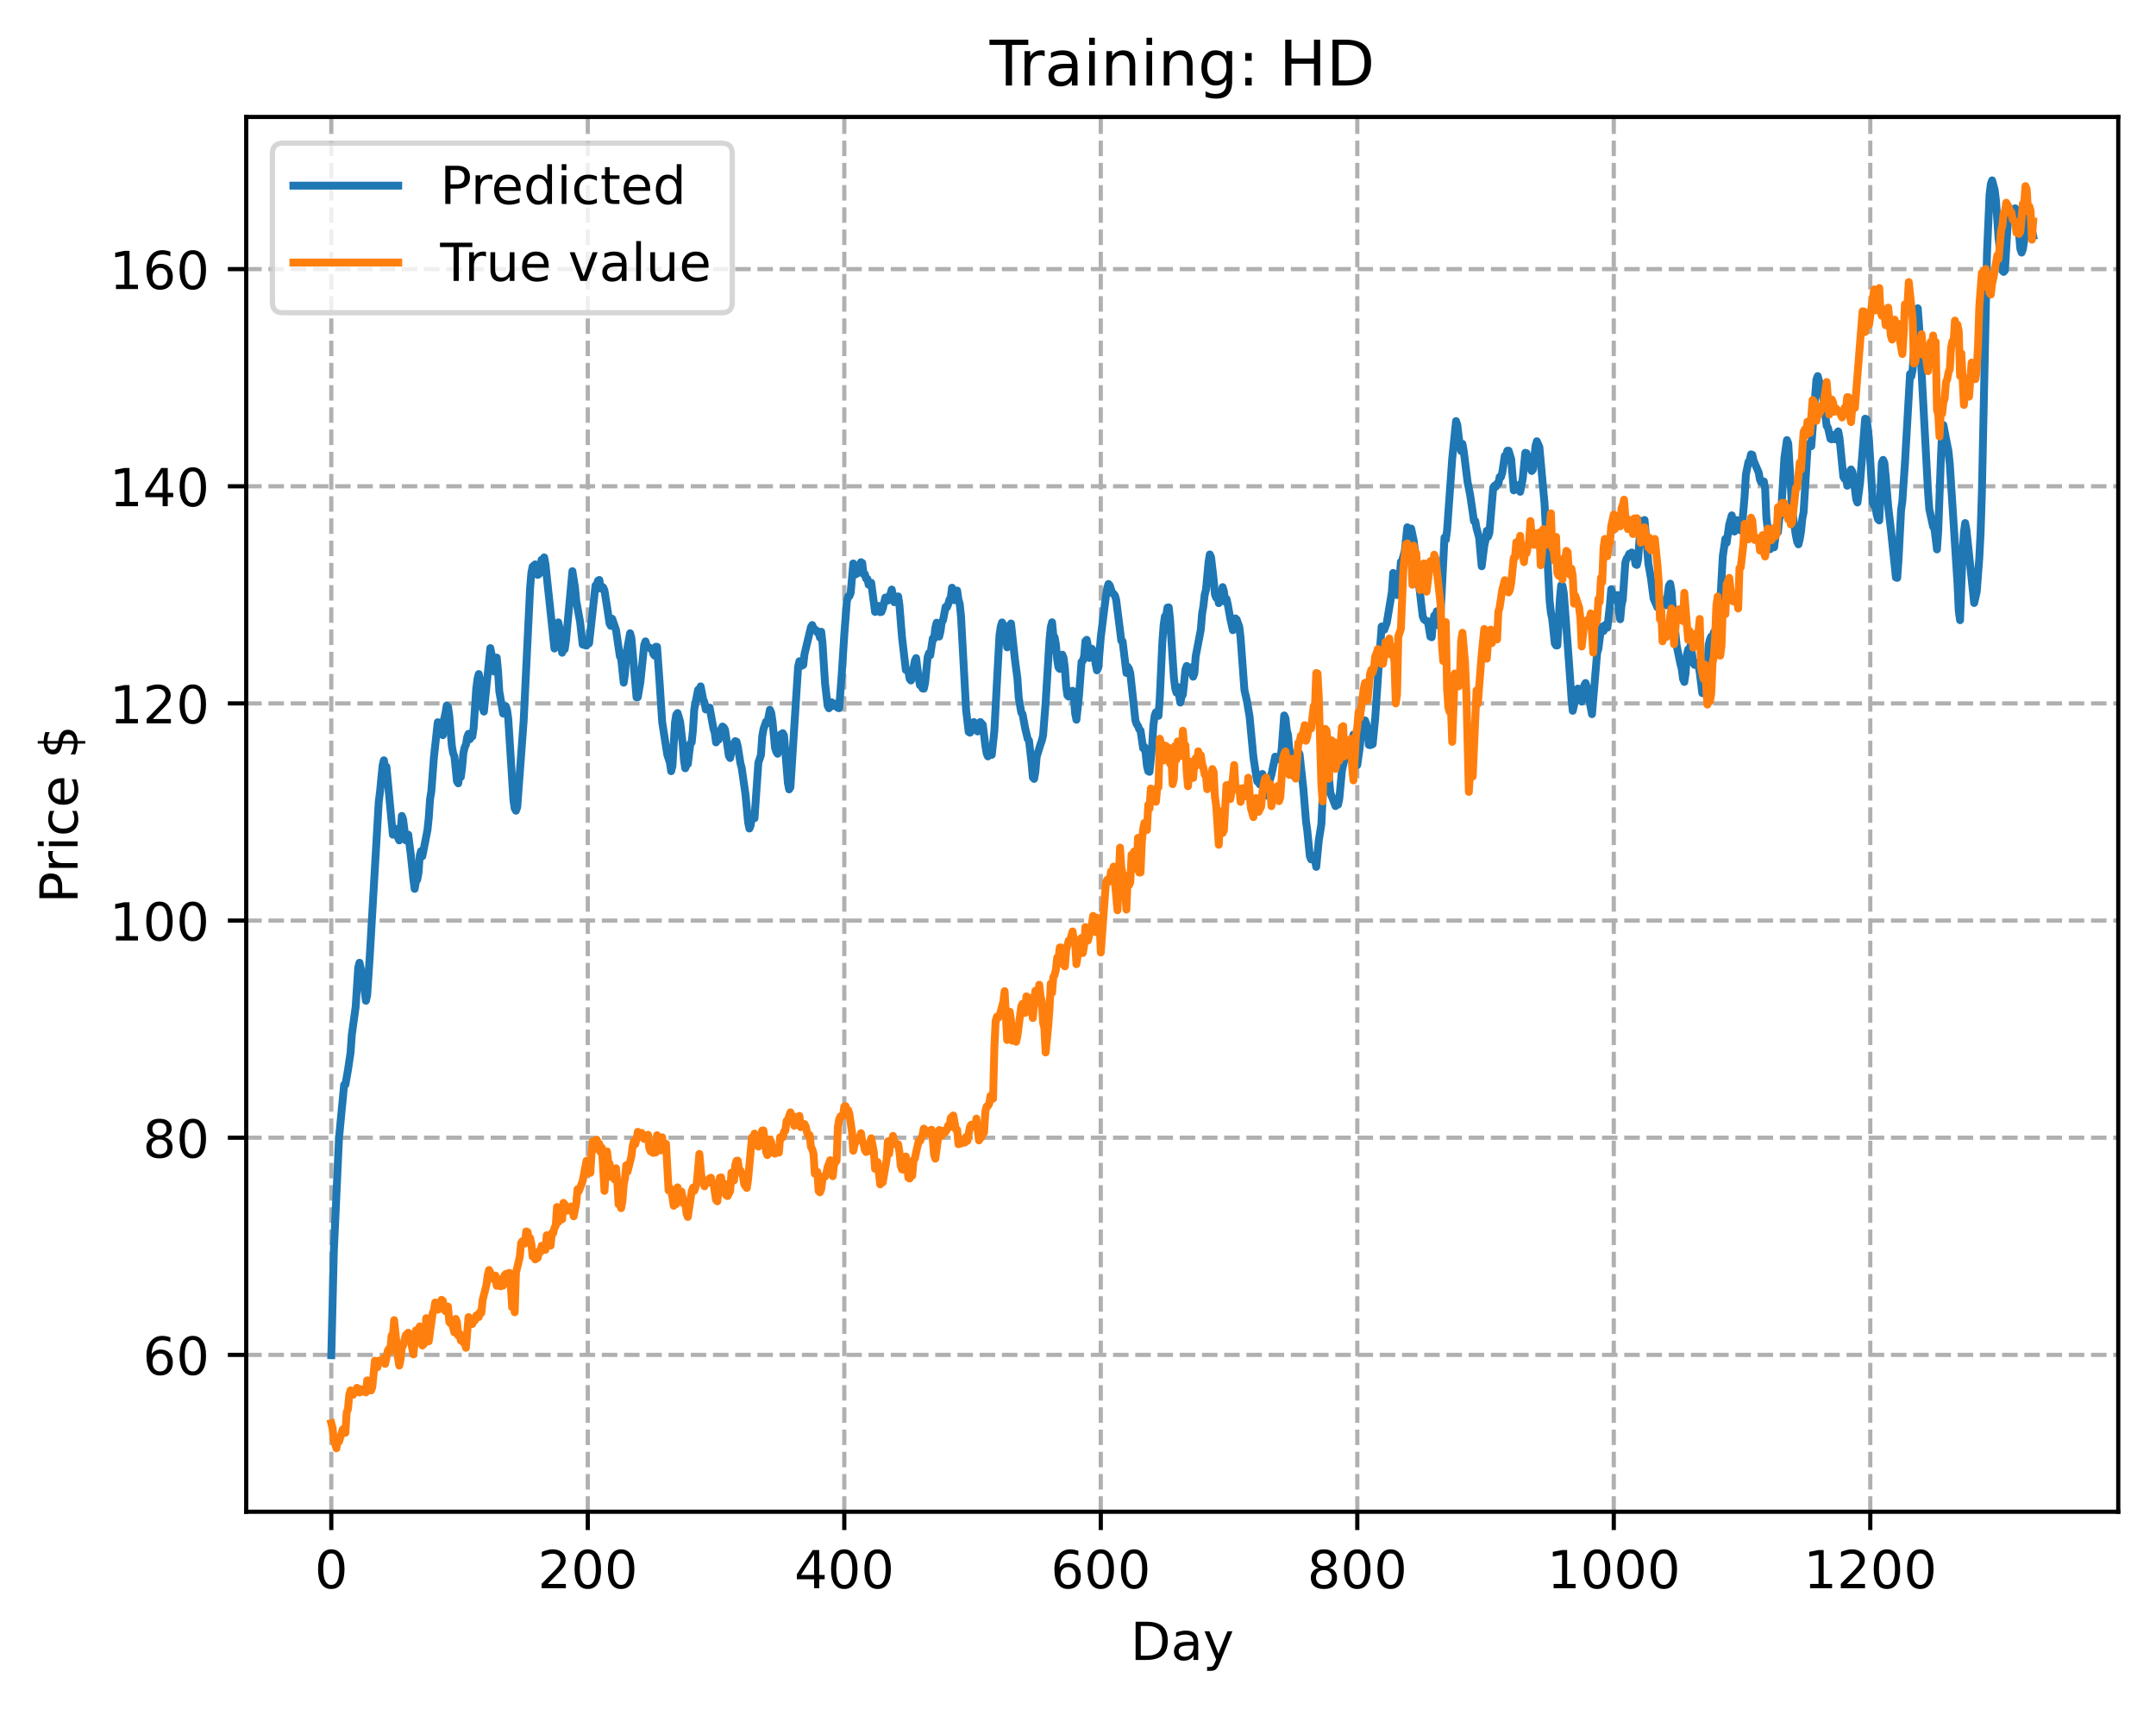 <?xml version="1.0" encoding="utf-8" standalone="no"?>
<!DOCTYPE svg PUBLIC "-//W3C//DTD SVG 1.1//EN"
  "http://www.w3.org/Graphics/SVG/1.1/DTD/svg11.dtd">
<!-- Created with matplotlib (https://matplotlib.org/) -->
<svg height="325.986pt" version="1.1" viewBox="0 0 411.286 325.986" width="411.286pt" xmlns="http://www.w3.org/2000/svg" xmlns:xlink="http://www.w3.org/1999/xlink">
 <defs>
  <style type="text/css">
*{stroke-linecap:butt;stroke-linejoin:round;}
  </style>
 </defs>
 <g id="figure_1">
  <g id="patch_1">
   <path d="M 0 325.986 
L 411.286 325.986 
L 411.286 0 
L 0 0 
z
" style="fill:#ffffff;"/>
  </g>
  <g id="axes_1">
   <g id="patch_2">
    <path d="M 46.966 288.43 
L 404.086 288.43 
L 404.086 22.318 
L 46.966 22.318 
z
" style="fill:#ffffff;"/>
   </g>
   <g id="matplotlib.axis_1">
    <g id="xtick_1">
     <g id="line2d_1">
      <path clip-path="url(#pada800d475)" d="M 63.198 288.43 
L 63.198 22.318 
" style="fill:none;stroke:#b0b0b0;stroke-dasharray:2.96,1.28;stroke-dashoffset:0;stroke-width:0.8;"/>
     </g>
     <g id="line2d_2">
      <defs>
       <path d="M 0 0 
L 0 3.5 
" id="m7de9d5295a" style="stroke:#000000;stroke-width:0.8;"/>
      </defs>
      <g>
       <use style="stroke:#000000;stroke-width:0.8;" x="63.198" xlink:href="#m7de9d5295a" y="288.43"/>
      </g>
     </g>
     <g id="text_1">
      <!-- 0 -->
      <defs>
       <path d="M 31.781 66.406 
Q 24.172 66.406 20.328 58.906 
Q 16.5 51.422 16.5 36.375 
Q 16.5 21.391 20.328 13.891 
Q 24.172 6.391 31.781 6.391 
Q 39.453 6.391 43.281 13.891 
Q 47.125 21.391 47.125 36.375 
Q 47.125 51.422 43.281 58.906 
Q 39.453 66.406 31.781 66.406 
z
M 31.781 74.219 
Q 44.047 74.219 50.516 64.516 
Q 56.984 54.828 56.984 36.375 
Q 56.984 17.969 50.516 8.266 
Q 44.047 -1.422 31.781 -1.422 
Q 19.531 -1.422 13.062 8.266 
Q 6.594 17.969 6.594 36.375 
Q 6.594 54.828 13.062 64.516 
Q 19.531 74.219 31.781 74.219 
z
" id="DejaVuSans-48"/>
      </defs>
      <g transform="translate(60.017 303.029)scale(0.1 -0.1)">
       <use xlink:href="#DejaVuSans-48"/>
      </g>
     </g>
    </g>
    <g id="xtick_2">
     <g id="line2d_3">
      <path clip-path="url(#pada800d475)" d="M 112.129 288.43 
L 112.129 22.318 
" style="fill:none;stroke:#b0b0b0;stroke-dasharray:2.96,1.28;stroke-dashoffset:0;stroke-width:0.8;"/>
     </g>
     <g id="line2d_4">
      <g>
       <use style="stroke:#000000;stroke-width:0.8;" x="112.129" xlink:href="#m7de9d5295a" y="288.43"/>
      </g>
     </g>
     <g id="text_2">
      <!-- 200 -->
      <defs>
       <path d="M 19.188 8.297 
L 53.609 8.297 
L 53.609 0 
L 7.328 0 
L 7.328 8.297 
Q 12.938 14.109 22.625 23.891 
Q 32.328 33.688 34.812 36.531 
Q 39.547 41.844 41.422 45.531 
Q 43.312 49.219 43.312 52.781 
Q 43.312 58.594 39.234 62.25 
Q 35.156 65.922 28.609 65.922 
Q 23.969 65.922 18.812 64.312 
Q 13.672 62.703 7.812 59.422 
L 7.812 69.391 
Q 13.766 71.781 18.938 73 
Q 24.125 74.219 28.422 74.219 
Q 39.75 74.219 46.484 68.547 
Q 53.219 62.891 53.219 53.422 
Q 53.219 48.922 51.531 44.891 
Q 49.859 40.875 45.406 35.406 
Q 44.188 33.984 37.641 27.219 
Q 31.109 20.453 19.188 8.297 
z
" id="DejaVuSans-50"/>
      </defs>
      <g transform="translate(102.585 303.029)scale(0.1 -0.1)">
       <use xlink:href="#DejaVuSans-50"/>
       <use x="63.623" xlink:href="#DejaVuSans-48"/>
       <use x="127.246" xlink:href="#DejaVuSans-48"/>
      </g>
     </g>
    </g>
    <g id="xtick_3">
     <g id="line2d_5">
      <path clip-path="url(#pada800d475)" d="M 161.06 288.43 
L 161.06 22.318 
" style="fill:none;stroke:#b0b0b0;stroke-dasharray:2.96,1.28;stroke-dashoffset:0;stroke-width:0.8;"/>
     </g>
     <g id="line2d_6">
      <g>
       <use style="stroke:#000000;stroke-width:0.8;" x="161.06" xlink:href="#m7de9d5295a" y="288.43"/>
      </g>
     </g>
     <g id="text_3">
      <!-- 400 -->
      <defs>
       <path d="M 37.797 64.312 
L 12.891 25.391 
L 37.797 25.391 
z
M 35.203 72.906 
L 47.609 72.906 
L 47.609 25.391 
L 58.016 25.391 
L 58.016 17.188 
L 47.609 17.188 
L 47.609 0 
L 37.797 0 
L 37.797 17.188 
L 4.891 17.188 
L 4.891 26.703 
z
" id="DejaVuSans-52"/>
      </defs>
      <g transform="translate(151.516 303.029)scale(0.1 -0.1)">
       <use xlink:href="#DejaVuSans-52"/>
       <use x="63.623" xlink:href="#DejaVuSans-48"/>
       <use x="127.246" xlink:href="#DejaVuSans-48"/>
      </g>
     </g>
    </g>
    <g id="xtick_4">
     <g id="line2d_7">
      <path clip-path="url(#pada800d475)" d="M 209.99 288.43 
L 209.99 22.318 
" style="fill:none;stroke:#b0b0b0;stroke-dasharray:2.96,1.28;stroke-dashoffset:0;stroke-width:0.8;"/>
     </g>
     <g id="line2d_8">
      <g>
       <use style="stroke:#000000;stroke-width:0.8;" x="209.99" xlink:href="#m7de9d5295a" y="288.43"/>
      </g>
     </g>
     <g id="text_4">
      <!-- 600 -->
      <defs>
       <path d="M 33.016 40.375 
Q 26.375 40.375 22.484 35.828 
Q 18.609 31.297 18.609 23.391 
Q 18.609 15.531 22.484 10.953 
Q 26.375 6.391 33.016 6.391 
Q 39.656 6.391 43.531 10.953 
Q 47.406 15.531 47.406 23.391 
Q 47.406 31.297 43.531 35.828 
Q 39.656 40.375 33.016 40.375 
z
M 52.594 71.297 
L 52.594 62.312 
Q 48.875 64.062 45.094 64.984 
Q 41.312 65.922 37.594 65.922 
Q 27.828 65.922 22.672 59.328 
Q 17.531 52.734 16.797 39.406 
Q 19.672 43.656 24.016 45.922 
Q 28.375 48.188 33.594 48.188 
Q 44.578 48.188 50.953 41.516 
Q 57.328 34.859 57.328 23.391 
Q 57.328 12.156 50.688 5.359 
Q 44.047 -1.422 33.016 -1.422 
Q 20.359 -1.422 13.672 8.266 
Q 6.984 17.969 6.984 36.375 
Q 6.984 53.656 15.188 63.938 
Q 23.391 74.219 37.203 74.219 
Q 40.922 74.219 44.703 73.484 
Q 48.484 72.75 52.594 71.297 
z
" id="DejaVuSans-54"/>
      </defs>
      <g transform="translate(200.446 303.029)scale(0.1 -0.1)">
       <use xlink:href="#DejaVuSans-54"/>
       <use x="63.623" xlink:href="#DejaVuSans-48"/>
       <use x="127.246" xlink:href="#DejaVuSans-48"/>
      </g>
     </g>
    </g>
    <g id="xtick_5">
     <g id="line2d_9">
      <path clip-path="url(#pada800d475)" d="M 258.921 288.43 
L 258.921 22.318 
" style="fill:none;stroke:#b0b0b0;stroke-dasharray:2.96,1.28;stroke-dashoffset:0;stroke-width:0.8;"/>
     </g>
     <g id="line2d_10">
      <g>
       <use style="stroke:#000000;stroke-width:0.8;" x="258.921" xlink:href="#m7de9d5295a" y="288.43"/>
      </g>
     </g>
     <g id="text_5">
      <!-- 800 -->
      <defs>
       <path d="M 31.781 34.625 
Q 24.75 34.625 20.719 30.859 
Q 16.703 27.094 16.703 20.516 
Q 16.703 13.922 20.719 10.156 
Q 24.75 6.391 31.781 6.391 
Q 38.812 6.391 42.859 10.172 
Q 46.922 13.969 46.922 20.516 
Q 46.922 27.094 42.891 30.859 
Q 38.875 34.625 31.781 34.625 
z
M 21.922 38.812 
Q 15.578 40.375 12.031 44.719 
Q 8.5 49.078 8.5 55.328 
Q 8.5 64.062 14.719 69.141 
Q 20.953 74.219 31.781 74.219 
Q 42.672 74.219 48.875 69.141 
Q 55.078 64.062 55.078 55.328 
Q 55.078 49.078 51.531 44.719 
Q 48 40.375 41.703 38.812 
Q 48.828 37.156 52.797 32.312 
Q 56.781 27.484 56.781 20.516 
Q 56.781 9.906 50.312 4.234 
Q 43.844 -1.422 31.781 -1.422 
Q 19.734 -1.422 13.25 4.234 
Q 6.781 9.906 6.781 20.516 
Q 6.781 27.484 10.781 32.312 
Q 14.797 37.156 21.922 38.812 
z
M 18.312 54.391 
Q 18.312 48.734 21.844 45.562 
Q 25.391 42.391 31.781 42.391 
Q 38.141 42.391 41.719 45.562 
Q 45.312 48.734 45.312 54.391 
Q 45.312 60.062 41.719 63.234 
Q 38.141 66.406 31.781 66.406 
Q 25.391 66.406 21.844 63.234 
Q 18.312 60.062 18.312 54.391 
z
" id="DejaVuSans-56"/>
      </defs>
      <g transform="translate(249.377 303.029)scale(0.1 -0.1)">
       <use xlink:href="#DejaVuSans-56"/>
       <use x="63.623" xlink:href="#DejaVuSans-48"/>
       <use x="127.246" xlink:href="#DejaVuSans-48"/>
      </g>
     </g>
    </g>
    <g id="xtick_6">
     <g id="line2d_11">
      <path clip-path="url(#pada800d475)" d="M 307.851 288.43 
L 307.851 22.318 
" style="fill:none;stroke:#b0b0b0;stroke-dasharray:2.96,1.28;stroke-dashoffset:0;stroke-width:0.8;"/>
     </g>
     <g id="line2d_12">
      <g>
       <use style="stroke:#000000;stroke-width:0.8;" x="307.851" xlink:href="#m7de9d5295a" y="288.43"/>
      </g>
     </g>
     <g id="text_6">
      <!-- 1000 -->
      <defs>
       <path d="M 12.406 8.297 
L 28.516 8.297 
L 28.516 63.922 
L 10.984 60.406 
L 10.984 69.391 
L 28.422 72.906 
L 38.281 72.906 
L 38.281 8.297 
L 54.391 8.297 
L 54.391 0 
L 12.406 0 
z
" id="DejaVuSans-49"/>
      </defs>
      <g transform="translate(295.126 303.029)scale(0.1 -0.1)">
       <use xlink:href="#DejaVuSans-49"/>
       <use x="63.623" xlink:href="#DejaVuSans-48"/>
       <use x="127.246" xlink:href="#DejaVuSans-48"/>
       <use x="190.869" xlink:href="#DejaVuSans-48"/>
      </g>
     </g>
    </g>
    <g id="xtick_7">
     <g id="line2d_13">
      <path clip-path="url(#pada800d475)" d="M 356.782 288.43 
L 356.782 22.318 
" style="fill:none;stroke:#b0b0b0;stroke-dasharray:2.96,1.28;stroke-dashoffset:0;stroke-width:0.8;"/>
     </g>
     <g id="line2d_14">
      <g>
       <use style="stroke:#000000;stroke-width:0.8;" x="356.782" xlink:href="#m7de9d5295a" y="288.43"/>
      </g>
     </g>
     <g id="text_7">
      <!-- 1200 -->
      <g transform="translate(344.057 303.029)scale(0.1 -0.1)">
       <use xlink:href="#DejaVuSans-49"/>
       <use x="63.623" xlink:href="#DejaVuSans-50"/>
       <use x="127.246" xlink:href="#DejaVuSans-48"/>
       <use x="190.869" xlink:href="#DejaVuSans-48"/>
      </g>
     </g>
    </g>
    <g id="text_8">
     <!-- Day -->
     <defs>
      <path d="M 19.672 64.797 
L 19.672 8.109 
L 31.594 8.109 
Q 46.688 8.109 53.688 14.938 
Q 60.688 21.781 60.688 36.531 
Q 60.688 51.172 53.688 57.984 
Q 46.688 64.797 31.594 64.797 
z
M 9.812 72.906 
L 30.078 72.906 
Q 51.266 72.906 61.172 64.094 
Q 71.094 55.281 71.094 36.531 
Q 71.094 17.672 61.125 8.828 
Q 51.172 0 30.078 0 
L 9.812 0 
z
" id="DejaVuSans-68"/>
      <path d="M 34.281 27.484 
Q 23.391 27.484 19.188 25 
Q 14.984 22.516 14.984 16.5 
Q 14.984 11.719 18.141 8.906 
Q 21.297 6.109 26.703 6.109 
Q 34.188 6.109 38.703 11.406 
Q 43.219 16.703 43.219 25.484 
L 43.219 27.484 
z
M 52.203 31.203 
L 52.203 0 
L 43.219 0 
L 43.219 8.297 
Q 40.141 3.328 35.547 0.953 
Q 30.953 -1.422 24.312 -1.422 
Q 15.922 -1.422 10.953 3.297 
Q 6 8.016 6 15.922 
Q 6 25.141 12.172 29.828 
Q 18.359 34.516 30.609 34.516 
L 43.219 34.516 
L 43.219 35.406 
Q 43.219 41.609 39.141 45 
Q 35.062 48.391 27.688 48.391 
Q 23 48.391 18.547 47.266 
Q 14.109 46.141 10.016 43.891 
L 10.016 52.203 
Q 14.938 54.109 19.578 55.047 
Q 24.219 56 28.609 56 
Q 40.484 56 46.344 49.844 
Q 52.203 43.703 52.203 31.203 
z
" id="DejaVuSans-97"/>
      <path d="M 32.172 -5.078 
Q 28.375 -14.844 24.75 -17.812 
Q 21.141 -20.797 15.094 -20.797 
L 7.906 -20.797 
L 7.906 -13.281 
L 13.188 -13.281 
Q 16.891 -13.281 18.938 -11.516 
Q 21 -9.766 23.484 -3.219 
L 25.094 0.875 
L 2.984 54.688 
L 12.5 54.688 
L 29.594 11.922 
L 46.688 54.688 
L 56.203 54.688 
z
" id="DejaVuSans-121"/>
     </defs>
     <g transform="translate(215.652 316.707)scale(0.1 -0.1)">
      <use xlink:href="#DejaVuSans-68"/>
      <use x="77.002" xlink:href="#DejaVuSans-97"/>
      <use x="138.281" xlink:href="#DejaVuSans-121"/>
     </g>
    </g>
   </g>
   <g id="matplotlib.axis_2">
    <g id="ytick_1">
     <g id="line2d_15">
      <path clip-path="url(#pada800d475)" d="M 46.966 258.499 
L 404.086 258.499 
" style="fill:none;stroke:#b0b0b0;stroke-dasharray:2.96,1.28;stroke-dashoffset:0;stroke-width:0.8;"/>
     </g>
     <g id="line2d_16">
      <defs>
       <path d="M 0 0 
L -3.5 0 
" id="m1cec895994" style="stroke:#000000;stroke-width:0.8;"/>
      </defs>
      <g>
       <use style="stroke:#000000;stroke-width:0.8;" x="46.966" xlink:href="#m1cec895994" y="258.499"/>
      </g>
     </g>
     <g id="text_9">
      <!-- 60 -->
      <g transform="translate(27.241 262.298)scale(0.1 -0.1)">
       <use xlink:href="#DejaVuSans-54"/>
       <use x="63.623" xlink:href="#DejaVuSans-48"/>
      </g>
     </g>
    </g>
    <g id="ytick_2">
     <g id="line2d_17">
      <path clip-path="url(#pada800d475)" d="M 46.966 217.069 
L 404.086 217.069 
" style="fill:none;stroke:#b0b0b0;stroke-dasharray:2.96,1.28;stroke-dashoffset:0;stroke-width:0.8;"/>
     </g>
     <g id="line2d_18">
      <g>
       <use style="stroke:#000000;stroke-width:0.8;" x="46.966" xlink:href="#m1cec895994" y="217.069"/>
      </g>
     </g>
     <g id="text_10">
      <!-- 80 -->
      <g transform="translate(27.241 220.868)scale(0.1 -0.1)">
       <use xlink:href="#DejaVuSans-56"/>
       <use x="63.623" xlink:href="#DejaVuSans-48"/>
      </g>
     </g>
    </g>
    <g id="ytick_3">
     <g id="line2d_19">
      <path clip-path="url(#pada800d475)" d="M 46.966 175.639 
L 404.086 175.639 
" style="fill:none;stroke:#b0b0b0;stroke-dasharray:2.96,1.28;stroke-dashoffset:0;stroke-width:0.8;"/>
     </g>
     <g id="line2d_20">
      <g>
       <use style="stroke:#000000;stroke-width:0.8;" x="46.966" xlink:href="#m1cec895994" y="175.639"/>
      </g>
     </g>
     <g id="text_11">
      <!-- 100 -->
      <g transform="translate(20.878 179.438)scale(0.1 -0.1)">
       <use xlink:href="#DejaVuSans-49"/>
       <use x="63.623" xlink:href="#DejaVuSans-48"/>
       <use x="127.246" xlink:href="#DejaVuSans-48"/>
      </g>
     </g>
    </g>
    <g id="ytick_4">
     <g id="line2d_21">
      <path clip-path="url(#pada800d475)" d="M 46.966 134.209 
L 404.086 134.209 
" style="fill:none;stroke:#b0b0b0;stroke-dasharray:2.96,1.28;stroke-dashoffset:0;stroke-width:0.8;"/>
     </g>
     <g id="line2d_22">
      <g>
       <use style="stroke:#000000;stroke-width:0.8;" x="46.966" xlink:href="#m1cec895994" y="134.209"/>
      </g>
     </g>
     <g id="text_12">
      <!-- 120 -->
      <g transform="translate(20.878 138.008)scale(0.1 -0.1)">
       <use xlink:href="#DejaVuSans-49"/>
       <use x="63.623" xlink:href="#DejaVuSans-50"/>
       <use x="127.246" xlink:href="#DejaVuSans-48"/>
      </g>
     </g>
    </g>
    <g id="ytick_5">
     <g id="line2d_23">
      <path clip-path="url(#pada800d475)" d="M 46.966 92.779 
L 404.086 92.779 
" style="fill:none;stroke:#b0b0b0;stroke-dasharray:2.96,1.28;stroke-dashoffset:0;stroke-width:0.8;"/>
     </g>
     <g id="line2d_24">
      <g>
       <use style="stroke:#000000;stroke-width:0.8;" x="46.966" xlink:href="#m1cec895994" y="92.779"/>
      </g>
     </g>
     <g id="text_13">
      <!-- 140 -->
      <g transform="translate(20.878 96.579)scale(0.1 -0.1)">
       <use xlink:href="#DejaVuSans-49"/>
       <use x="63.623" xlink:href="#DejaVuSans-52"/>
       <use x="127.246" xlink:href="#DejaVuSans-48"/>
      </g>
     </g>
    </g>
    <g id="ytick_6">
     <g id="line2d_25">
      <path clip-path="url(#pada800d475)" d="M 46.966 51.35 
L 404.086 51.35 
" style="fill:none;stroke:#b0b0b0;stroke-dasharray:2.96,1.28;stroke-dashoffset:0;stroke-width:0.8;"/>
     </g>
     <g id="line2d_26">
      <g>
       <use style="stroke:#000000;stroke-width:0.8;" x="46.966" xlink:href="#m1cec895994" y="51.35"/>
      </g>
     </g>
     <g id="text_14">
      <!-- 160 -->
      <g transform="translate(20.878 55.149)scale(0.1 -0.1)">
       <use xlink:href="#DejaVuSans-49"/>
       <use x="63.623" xlink:href="#DejaVuSans-54"/>
       <use x="127.246" xlink:href="#DejaVuSans-48"/>
      </g>
     </g>
    </g>
    <g id="text_15">
     <!-- Price $ -->
     <defs>
      <path d="M 19.672 64.797 
L 19.672 37.406 
L 32.078 37.406 
Q 38.969 37.406 42.719 40.969 
Q 46.484 44.531 46.484 51.125 
Q 46.484 57.672 42.719 61.234 
Q 38.969 64.797 32.078 64.797 
z
M 9.812 72.906 
L 32.078 72.906 
Q 44.344 72.906 50.609 67.359 
Q 56.891 61.812 56.891 51.125 
Q 56.891 40.328 50.609 34.812 
Q 44.344 29.297 32.078 29.297 
L 19.672 29.297 
L 19.672 0 
L 9.812 0 
z
" id="DejaVuSans-80"/>
      <path d="M 41.109 46.297 
Q 39.594 47.172 37.812 47.578 
Q 36.031 48 33.891 48 
Q 26.266 48 22.188 43.047 
Q 18.109 38.094 18.109 28.812 
L 18.109 0 
L 9.078 0 
L 9.078 54.688 
L 18.109 54.688 
L 18.109 46.188 
Q 20.953 51.172 25.484 53.578 
Q 30.031 56 36.531 56 
Q 37.453 56 38.578 55.875 
Q 39.703 55.766 41.062 55.516 
z
" id="DejaVuSans-114"/>
      <path d="M 9.422 54.688 
L 18.406 54.688 
L 18.406 0 
L 9.422 0 
z
M 9.422 75.984 
L 18.406 75.984 
L 18.406 64.594 
L 9.422 64.594 
z
" id="DejaVuSans-105"/>
      <path d="M 48.781 52.594 
L 48.781 44.188 
Q 44.969 46.297 41.141 47.344 
Q 37.312 48.391 33.406 48.391 
Q 24.656 48.391 19.812 42.844 
Q 14.984 37.312 14.984 27.297 
Q 14.984 17.281 19.812 11.734 
Q 24.656 6.203 33.406 6.203 
Q 37.312 6.203 41.141 7.25 
Q 44.969 8.297 48.781 10.406 
L 48.781 2.094 
Q 45.016 0.344 40.984 -0.531 
Q 36.969 -1.422 32.422 -1.422 
Q 20.062 -1.422 12.781 6.344 
Q 5.516 14.109 5.516 27.297 
Q 5.516 40.672 12.859 48.328 
Q 20.219 56 33.016 56 
Q 37.156 56 41.109 55.141 
Q 45.062 54.297 48.781 52.594 
z
" id="DejaVuSans-99"/>
      <path d="M 56.203 29.594 
L 56.203 25.203 
L 14.891 25.203 
Q 15.484 15.922 20.484 11.062 
Q 25.484 6.203 34.422 6.203 
Q 39.594 6.203 44.453 7.469 
Q 49.312 8.734 54.109 11.281 
L 54.109 2.781 
Q 49.266 0.734 44.188 -0.344 
Q 39.109 -1.422 33.891 -1.422 
Q 20.797 -1.422 13.156 6.188 
Q 5.516 13.812 5.516 26.812 
Q 5.516 40.234 12.766 48.109 
Q 20.016 56 32.328 56 
Q 43.359 56 49.781 48.891 
Q 56.203 41.797 56.203 29.594 
z
M 47.219 32.234 
Q 47.125 39.594 43.094 43.984 
Q 39.062 48.391 32.422 48.391 
Q 24.906 48.391 20.391 44.141 
Q 15.875 39.891 15.188 32.172 
z
" id="DejaVuSans-101"/>
      <path id="DejaVuSans-32"/>
      <path d="M 33.797 -14.703 
L 28.906 -14.703 
L 28.859 0 
Q 23.734 0.094 18.609 1.188 
Q 13.484 2.297 8.297 4.5 
L 8.297 13.281 
Q 13.281 10.156 18.375 8.562 
Q 23.484 6.984 28.906 6.938 
L 28.906 29.203 
Q 18.109 30.953 13.203 35.156 
Q 8.297 39.359 8.297 46.688 
Q 8.297 54.641 13.625 59.219 
Q 18.953 63.812 28.906 64.5 
L 28.906 75.984 
L 33.797 75.984 
L 33.797 64.656 
Q 38.328 64.453 42.578 63.688 
Q 46.828 62.938 50.875 61.625 
L 50.875 53.078 
Q 46.828 55.125 42.547 56.25 
Q 38.281 57.375 33.797 57.562 
L 33.797 36.719 
Q 44.875 35.016 50.094 30.609 
Q 55.328 26.219 55.328 18.609 
Q 55.328 10.359 49.781 5.594 
Q 44.234 0.828 33.797 0.094 
z
M 28.906 37.594 
L 28.906 57.625 
Q 23.25 56.984 20.266 54.391 
Q 17.281 51.812 17.281 47.516 
Q 17.281 43.312 20.031 40.969 
Q 22.797 38.625 28.906 37.594 
z
M 33.797 28.219 
L 33.797 7.078 
Q 39.984 7.906 43.141 10.594 
Q 46.297 13.281 46.297 17.672 
Q 46.297 21.969 43.281 24.5 
Q 40.281 27.047 33.797 28.219 
z
" id="DejaVuSans-36"/>
     </defs>
     <g transform="translate(14.798 172.342)rotate(-90)scale(0.1 -0.1)">
      <use xlink:href="#DejaVuSans-80"/>
      <use x="58.553" xlink:href="#DejaVuSans-114"/>
      <use x="99.666" xlink:href="#DejaVuSans-105"/>
      <use x="127.449" xlink:href="#DejaVuSans-99"/>
      <use x="182.43" xlink:href="#DejaVuSans-101"/>
      <use x="243.953" xlink:href="#DejaVuSans-32"/>
      <use x="275.74" xlink:href="#DejaVuSans-36"/>
     </g>
    </g>
   </g>
   <g id="line2d_27">
    <path clip-path="url(#pada800d475)" d="M 63.198 258.565 
L 63.688 238.614 
L 64.666 217.225 
L 65.645 206.98 
L 65.89 206.953 
L 66.379 204.161 
L 66.868 200.866 
L 67.113 197.438 
L 67.847 192.118 
L 68.336 184.612 
L 68.581 183.682 
L 69.315 187.086 
L 69.804 190.942 
L 70.049 189.858 
L 70.538 182.443 
L 72.251 152.972 
L 72.495 151.058 
L 72.984 146.046 
L 73.229 145.057 
L 73.474 146.393 
L 73.718 146.29 
L 74.942 159.251 
L 75.431 158.189 
L 75.676 158.155 
L 75.92 159.802 
L 76.165 160.344 
L 76.41 158.739 
L 76.654 155.672 
L 76.899 156.327 
L 77.388 160.323 
L 77.633 159.284 
L 77.878 159.241 
L 78.367 163.075 
L 78.856 167.782 
L 79.101 169.593 
L 79.345 168.221 
L 79.59 167.862 
L 79.835 166.553 
L 80.079 163.227 
L 80.324 162.375 
L 80.569 163.363 
L 81.547 158.359 
L 81.792 156.006 
L 82.037 152.474 
L 82.281 151.011 
L 82.771 144.527 
L 83.505 137.797 
L 84.483 140.265 
L 84.728 137.131 
L 84.972 136.12 
L 85.217 134.61 
L 85.462 134.869 
L 85.706 136.525 
L 86.196 142.314 
L 86.44 143.702 
L 86.685 144.302 
L 87.174 149.085 
L 87.419 149.46 
L 87.664 147.351 
L 87.908 148.256 
L 88.153 146.414 
L 88.398 143.663 
L 88.642 142.592 
L 88.887 142.074 
L 89.132 140.608 
L 89.376 140.008 
L 89.621 141.053 
L 89.866 140.306 
L 90.11 140.509 
L 90.355 138.816 
L 90.844 131.46 
L 91.089 129.539 
L 91.333 128.601 
L 91.578 129.799 
L 92.067 135.12 
L 92.312 135.769 
L 93.535 123.649 
L 93.78 124.856 
L 94.269 128.129 
L 94.759 125.464 
L 95.003 127.964 
L 95.248 131.903 
L 95.982 136.147 
L 96.471 134.713 
L 96.716 135.427 
L 96.96 137.153 
L 97.939 152.604 
L 98.184 154.244 
L 98.428 154.682 
L 98.673 153.981 
L 99.896 137.511 
L 101.12 112.248 
L 101.364 109.284 
L 101.609 108.1 
L 102.098 107.68 
L 102.587 109.692 
L 102.832 109.52 
L 103.321 106.792 
L 103.566 106.741 
L 103.811 106.346 
L 104.055 107.655 
L 105.768 123.735 
L 106.013 122.853 
L 106.257 121.29 
L 106.502 118.742 
L 106.747 119.944 
L 107.236 124.541 
L 107.481 123.736 
L 107.725 123.868 
L 107.97 122.199 
L 109.193 108.975 
L 109.682 112.071 
L 109.927 114.64 
L 110.661 118.665 
L 111.15 122.966 
L 111.884 123.185 
L 112.129 122.768 
L 112.374 122.743 
L 113.597 111.711 
L 113.842 111.58 
L 114.086 110.777 
L 114.331 110.651 
L 114.575 112.295 
L 114.82 111.915 
L 115.065 112.081 
L 115.309 112.651 
L 115.799 115.751 
L 116.288 118.995 
L 116.533 119.42 
L 116.777 118.049 
L 117.511 120.185 
L 118.245 125.212 
L 118.49 125.65 
L 118.979 130.252 
L 119.224 128.563 
L 119.469 124.754 
L 120.203 120.82 
L 120.447 121.713 
L 121.426 133.047 
L 121.67 133.008 
L 122.16 130.143 
L 122.894 123.014 
L 123.138 122.369 
L 123.383 123.181 
L 123.628 123.468 
L 123.872 123.542 
L 124.117 123.778 
L 124.362 123.725 
L 124.606 124.736 
L 124.851 125.085 
L 125.096 123.403 
L 125.34 123.405 
L 125.83 130.224 
L 126.319 137.781 
L 127.297 144.022 
L 127.787 145.49 
L 128.031 147.136 
L 128.276 146.179 
L 128.765 137.798 
L 129.01 136.36 
L 129.255 136.041 
L 129.744 137.699 
L 130.233 141.915 
L 130.478 145.041 
L 130.723 146.587 
L 130.967 145.938 
L 131.212 145.772 
L 131.701 141.846 
L 131.946 141.642 
L 132.191 139.291 
L 132.435 135.357 
L 133.169 131.605 
L 133.414 131.567 
L 133.658 130.949 
L 134.148 133.486 
L 134.392 134.007 
L 134.637 135.361 
L 134.882 134.898 
L 135.126 135.149 
L 135.371 135.005 
L 136.105 139.035 
L 136.35 139.806 
L 136.594 141.648 
L 136.839 140.715 
L 137.084 141.139 
L 137.573 139.099 
L 137.818 138.623 
L 138.062 138.788 
L 138.307 139.207 
L 139.041 144.236 
L 139.285 144.626 
L 139.775 142.242 
L 140.264 141.401 
L 140.509 141.508 
L 140.753 142.49 
L 141.243 145.604 
L 141.487 146.508 
L 142.221 151.634 
L 142.711 156.87 
L 142.955 158.08 
L 143.2 157.477 
L 143.445 155.541 
L 143.689 156.093 
L 143.934 156.12 
L 144.668 145.502 
L 145.157 144.073 
L 145.402 140.524 
L 145.646 139.102 
L 146.136 137.684 
L 146.38 137.989 
L 146.87 135.41 
L 147.114 135.978 
L 147.359 137.603 
L 147.848 142.663 
L 148.093 143.451 
L 148.338 143.82 
L 148.582 140.694 
L 148.827 140.215 
L 149.316 139.881 
L 149.561 140.327 
L 150.295 149.353 
L 150.539 150.61 
L 150.784 150.199 
L 152.252 127.214 
L 152.497 126.16 
L 152.986 127.016 
L 153.231 126.857 
L 153.475 124.766 
L 154.699 119.645 
L 154.943 119.255 
L 155.188 119.908 
L 155.677 120.237 
L 155.922 120.675 
L 156.166 120.527 
L 156.411 121.644 
L 156.656 120.531 
L 156.9 122.687 
L 157.39 130.384 
L 157.879 134.637 
L 158.124 135.128 
L 158.368 134.736 
L 158.613 133.984 
L 158.858 134.716 
L 159.102 134.214 
L 159.347 134.551 
L 159.592 134.31 
L 159.836 135.06 
L 160.081 135.123 
L 160.57 128.732 
L 161.06 121.07 
L 161.549 114.726 
L 161.794 113.793 
L 162.038 113.726 
L 162.283 113.094 
L 162.772 107.506 
L 163.017 108.049 
L 163.261 109.565 
L 163.506 109.414 
L 163.751 108.424 
L 163.995 108.147 
L 164.24 107.266 
L 164.485 107.417 
L 164.729 109.55 
L 164.974 109.518 
L 165.219 110.408 
L 165.463 110.448 
L 165.708 111.562 
L 165.953 111.515 
L 166.197 111.178 
L 166.931 116.752 
L 167.421 116.531 
L 167.665 115.609 
L 167.91 116.797 
L 168.154 116.74 
L 168.399 116.077 
L 168.888 114.005 
L 169.133 114.064 
L 169.378 114.583 
L 169.622 113.719 
L 169.867 113.334 
L 170.112 112.48 
L 170.601 114.903 
L 170.846 114.714 
L 171.335 113.794 
L 171.58 115.435 
L 172.069 121.584 
L 172.803 127.83 
L 173.048 127.805 
L 173.292 128.124 
L 173.537 129.536 
L 173.782 129.837 
L 174.271 127.419 
L 174.515 126.076 
L 174.76 125.56 
L 175.249 129.405 
L 175.494 130.74 
L 175.739 130.706 
L 175.983 131.359 
L 176.228 131.401 
L 176.473 130.29 
L 176.962 125.355 
L 177.207 124.616 
L 177.451 125.018 
L 177.941 121.802 
L 178.185 121.857 
L 178.43 119.772 
L 178.675 118.807 
L 178.919 121.245 
L 179.164 121.456 
L 179.409 120.461 
L 179.653 118.666 
L 179.898 118.342 
L 180.387 115.797 
L 180.632 115.888 
L 180.876 115.298 
L 181.121 114.401 
L 181.366 114.054 
L 181.61 112.13 
L 181.855 113.052 
L 182.1 114.518 
L 182.344 113.091 
L 182.589 112.672 
L 182.834 114.37 
L 183.078 115.224 
L 183.323 117.563 
L 184.302 135.531 
L 184.791 139.644 
L 185.036 139.798 
L 185.28 139.488 
L 185.525 138.82 
L 185.77 137.759 
L 186.014 138.227 
L 186.259 138.405 
L 186.503 139.55 
L 186.748 138.002 
L 186.993 137.756 
L 187.482 138.285 
L 187.971 142.277 
L 188.216 143.747 
L 188.461 144.318 
L 188.705 143.238 
L 188.95 143.422 
L 189.195 144.017 
L 189.684 139.51 
L 190.418 125.668 
L 190.663 121.23 
L 190.907 119.541 
L 191.152 118.756 
L 191.397 119.199 
L 191.641 119.907 
L 191.886 121.083 
L 192.13 123.512 
L 192.375 122.343 
L 192.62 119.331 
L 192.864 118.959 
L 193.598 125.701 
L 194.088 129.484 
L 194.332 133.093 
L 194.822 135.945 
L 195.066 136.255 
L 195.556 138.921 
L 196.045 140.98 
L 196.29 141.286 
L 196.779 145.511 
L 197.024 148.322 
L 197.268 148.609 
L 197.513 147.234 
L 197.758 144.401 
L 198.491 142.009 
L 198.736 141.332 
L 198.981 140.306 
L 199.47 134.058 
L 200.204 122.122 
L 200.449 119.648 
L 200.693 118.728 
L 200.938 121.276 
L 201.183 121.597 
L 201.427 122.945 
L 201.672 125.864 
L 201.917 127.308 
L 202.161 127.626 
L 202.406 126.529 
L 202.651 124.903 
L 202.895 125.553 
L 203.14 127.485 
L 203.385 131.002 
L 203.629 132.68 
L 203.874 132.914 
L 204.118 132.661 
L 204.608 131.793 
L 204.852 132.883 
L 205.097 136.135 
L 205.342 137.322 
L 205.831 132.745 
L 206.32 126.295 
L 206.565 126.073 
L 206.81 125.212 
L 207.054 122.321 
L 207.299 122.069 
L 207.544 123.287 
L 207.788 125.537 
L 208.033 124.992 
L 208.278 123.77 
L 208.767 124.543 
L 209.012 126.738 
L 209.256 127.902 
L 209.501 127.451 
L 209.99 121.547 
L 210.969 113.712 
L 211.213 112.201 
L 211.458 111.414 
L 211.703 111.696 
L 212.192 113.21 
L 212.437 113.303 
L 212.681 113.602 
L 212.926 114.447 
L 213.905 122.239 
L 214.149 122.377 
L 214.883 128.404 
L 215.128 127.21 
L 215.373 127.628 
L 215.617 128.462 
L 216.596 137.462 
L 216.84 138.188 
L 217.085 138.494 
L 217.33 139.145 
L 217.574 139.387 
L 218.064 142.748 
L 218.308 142.502 
L 218.553 143.745 
L 218.798 146.159 
L 219.042 147.137 
L 219.287 147.263 
L 219.776 142.399 
L 220.021 138.422 
L 220.266 136.541 
L 220.51 135.895 
L 220.755 136.404 
L 221 136.579 
L 221.244 133.119 
L 221.734 122.495 
L 221.978 119.252 
L 222.223 117.592 
L 222.467 117.447 
L 222.712 115.919 
L 222.957 115.885 
L 223.201 118.17 
L 223.935 129.261 
L 224.18 131.297 
L 224.425 132.152 
L 224.669 131.073 
L 225.159 134.042 
L 225.403 132.953 
L 225.648 132.527 
L 226.137 127.716 
L 226.382 127.054 
L 226.627 128.09 
L 226.871 128.288 
L 227.116 128.059 
L 227.361 127.282 
L 227.605 129.112 
L 227.85 128.474 
L 228.094 125.242 
L 229.073 120.107 
L 229.318 117.067 
L 229.562 115.65 
L 229.807 113.484 
L 230.052 112.552 
L 230.541 107.313 
L 230.786 105.784 
L 231.03 106.334 
L 231.52 110.573 
L 231.764 113.431 
L 232.009 114.045 
L 232.254 113.689 
L 232.498 115.083 
L 232.988 113.374 
L 233.232 112.017 
L 233.477 112.838 
L 233.722 114.794 
L 233.966 114.251 
L 234.211 115.308 
L 234.7 118.057 
L 235.189 120.238 
L 235.434 119.384 
L 235.679 117.985 
L 235.923 118.216 
L 236.413 119.601 
L 236.657 121.66 
L 237.391 131.655 
L 237.881 133.808 
L 238.37 136.698 
L 239.104 144.465 
L 239.593 147.683 
L 239.838 149.099 
L 240.082 149.275 
L 240.327 149.673 
L 240.572 148.289 
L 240.816 147.665 
L 241.061 148.29 
L 241.306 149.525 
L 241.55 151.799 
L 241.795 150.252 
L 242.529 147.862 
L 243.263 144.366 
L 243.508 144.474 
L 243.752 144.842 
L 243.997 144.497 
L 244.242 144.695 
L 244.486 143.003 
L 244.976 136.5 
L 245.22 137.02 
L 245.465 139.274 
L 245.709 140.208 
L 245.954 142.998 
L 246.199 143.682 
L 246.443 144.959 
L 246.688 147.865 
L 246.933 148.16 
L 247.177 147.62 
L 247.422 146.476 
L 247.667 143.483 
L 247.911 143.899 
L 248.645 150.582 
L 249.135 156.674 
L 249.379 158.451 
L 249.869 163.366 
L 250.113 163.97 
L 250.358 163.857 
L 250.603 163.289 
L 250.847 164.094 
L 251.092 165.398 
L 251.581 160.307 
L 252.07 157.273 
L 252.315 151.926 
L 253.049 144.932 
L 253.294 146.06 
L 253.783 151.275 
L 254.272 152.502 
L 254.762 153.8 
L 255.006 153.497 
L 255.251 153.525 
L 255.496 152.34 
L 255.985 147.075 
L 256.719 143.706 
L 256.964 144.302 
L 257.208 143.755 
L 257.453 144.717 
L 257.697 142.092 
L 257.942 141.321 
L 258.187 140.154 
L 258.431 140.992 
L 258.676 144.342 
L 258.921 145.951 
L 259.41 142.44 
L 259.655 139.593 
L 259.899 138.732 
L 260.144 138.292 
L 260.389 137.447 
L 260.633 138.096 
L 260.878 139.588 
L 261.123 142.112 
L 261.367 142.177 
L 261.857 141.98 
L 262.346 136.927 
L 263.08 126.054 
L 263.569 119.53 
L 263.814 119.629 
L 264.058 120.154 
L 264.548 118.805 
L 265.282 114.401 
L 265.526 112.856 
L 265.771 109.312 
L 266.016 110.184 
L 266.505 113.528 
L 266.75 112.457 
L 266.994 110.436 
L 267.239 107.196 
L 267.484 106.943 
L 267.973 105.184 
L 268.462 100.6 
L 268.707 101.885 
L 268.952 101.001 
L 269.196 100.839 
L 269.685 103.157 
L 270.175 107.019 
L 271.398 117.562 
L 271.643 118.169 
L 272.132 118.525 
L 272.377 118.523 
L 272.866 121.474 
L 273.111 121.585 
L 273.355 118.864 
L 273.6 117.443 
L 273.845 117.557 
L 274.089 116.619 
L 274.579 119.414 
L 274.823 116.964 
L 275.557 102.558 
L 275.802 102.988 
L 276.046 101.227 
L 277.025 87.558 
L 277.759 80.342 
L 278.004 81.059 
L 278.493 85.167 
L 278.738 86.062 
L 278.982 84.679 
L 279.227 86.075 
L 279.961 91.99 
L 280.45 94.411 
L 281.184 99.441 
L 281.429 99.427 
L 281.673 100.792 
L 282.163 102.604 
L 282.652 108.045 
L 283.141 104.133 
L 283.386 103.058 
L 283.631 101.262 
L 283.875 102.39 
L 284.12 101.637 
L 284.854 93.036 
L 285.099 92.673 
L 285.343 92.876 
L 285.588 92.264 
L 285.833 92.298 
L 286.077 91.003 
L 286.322 91.038 
L 286.567 90.208 
L 287.056 86.981 
L 287.301 86.904 
L 287.545 85.995 
L 287.79 85.987 
L 288.279 87.599 
L 288.768 93.559 
L 289.013 93.113 
L 289.258 93.182 
L 289.502 93.08 
L 289.747 92.527 
L 289.992 93.833 
L 290.481 91.338 
L 290.97 86.39 
L 291.215 86.467 
L 291.704 89.22 
L 291.949 89.288 
L 292.194 89.86 
L 292.438 89.567 
L 292.928 85.063 
L 293.172 84.184 
L 293.661 85.306 
L 294.64 96.06 
L 295.619 114.721 
L 295.863 116.951 
L 296.108 118.122 
L 296.597 122.759 
L 296.842 123.153 
L 297.087 123.144 
L 297.576 114.088 
L 297.821 111.674 
L 298.065 111.765 
L 298.31 113.135 
L 299.289 126.171 
L 299.778 133.177 
L 300.022 135.615 
L 300.756 132.501 
L 301.001 131.375 
L 301.49 132.234 
L 301.735 133.856 
L 302.224 130.725 
L 302.469 130.311 
L 302.714 131.119 
L 303.692 136.262 
L 304.671 124.606 
L 304.916 123.786 
L 305.405 119.974 
L 305.649 119.541 
L 305.894 120.403 
L 306.139 119.277 
L 306.628 119.761 
L 307.117 115.422 
L 307.362 112.425 
L 307.607 113.334 
L 307.851 113.546 
L 308.096 114.394 
L 308.341 114.079 
L 308.585 113.531 
L 308.83 116.729 
L 309.075 118.149 
L 309.319 115.504 
L 309.564 114.388 
L 310.053 107.344 
L 310.298 106.584 
L 310.543 106.293 
L 310.787 105.68 
L 311.032 105.777 
L 311.277 105.408 
L 311.766 106.3 
L 312.01 107.673 
L 312.255 107.79 
L 312.5 106.679 
L 312.989 99.565 
L 313.234 99.368 
L 313.478 99.51 
L 313.723 99.217 
L 314.457 107.563 
L 314.946 110.37 
L 315.436 114.16 
L 315.925 115.289 
L 316.17 115.871 
L 316.414 114.405 
L 316.659 114.183 
L 317.148 115.219 
L 317.637 114.65 
L 317.882 115.493 
L 318.371 111.75 
L 318.616 111.36 
L 318.861 112.797 
L 319.35 119.37 
L 319.595 120.666 
L 319.839 123.165 
L 320.573 126.685 
L 320.818 127.604 
L 321.063 129.542 
L 321.307 130.107 
L 321.552 128.453 
L 321.797 124.926 
L 322.041 123.882 
L 322.286 123.872 
L 322.531 123.075 
L 323.02 126.537 
L 323.265 126.863 
L 323.509 126.412 
L 323.998 126.834 
L 324.243 128.278 
L 324.732 132.233 
L 324.977 132.291 
L 325.222 130.9 
L 325.466 128.245 
L 325.711 126.893 
L 325.956 123.064 
L 326.2 121.986 
L 326.445 121.433 
L 326.69 121.765 
L 326.934 120.631 
L 327.179 121.11 
L 327.668 115.21 
L 327.913 115.362 
L 328.158 114.966 
L 328.647 106.116 
L 329.136 102.803 
L 329.381 103.57 
L 329.87 100.101 
L 330.359 98.328 
L 330.849 101.421 
L 331.338 99.231 
L 331.583 99.76 
L 331.827 101.09 
L 332.072 101.204 
L 332.317 100.405 
L 332.806 94.72 
L 333.051 90.566 
L 333.54 88.129 
L 333.785 87.825 
L 334.029 86.686 
L 334.274 86.776 
L 334.519 87.877 
L 335.497 90.164 
L 335.742 91.545 
L 335.986 92.024 
L 336.231 91.863 
L 336.476 91.853 
L 336.72 93.175 
L 336.965 98.825 
L 337.699 104.774 
L 337.944 103.713 
L 338.188 103.61 
L 338.433 104.425 
L 338.922 100.665 
L 339.167 101.543 
L 339.412 99.053 
L 339.656 98.127 
L 339.901 95.717 
L 340.39 87.398 
L 340.88 83.964 
L 341.124 84.588 
L 341.613 92.469 
L 341.858 97.318 
L 342.592 102.191 
L 342.837 103.383 
L 343.081 103.854 
L 343.326 102.876 
L 343.571 101.377 
L 343.815 98.95 
L 344.06 97.722 
L 344.794 85.783 
L 345.039 84.764 
L 345.283 84.536 
L 345.528 85.132 
L 346.507 72.417 
L 346.751 71.756 
L 347.24 73.563 
L 347.485 73.331 
L 347.974 77.478 
L 348.464 81.278 
L 348.708 81.616 
L 349.198 83.74 
L 349.442 83.823 
L 349.687 83.005 
L 349.932 83.635 
L 350.176 83.843 
L 350.421 82.644 
L 350.666 82.306 
L 350.91 83.547 
L 351.644 90.99 
L 351.889 91.386 
L 352.134 90.861 
L 352.378 92.679 
L 352.868 89.944 
L 353.112 89.569 
L 353.357 89.996 
L 353.601 91.362 
L 354.091 95.231 
L 354.335 95.876 
L 354.825 92.171 
L 355.803 79.885 
L 356.048 79.979 
L 356.293 81.517 
L 356.537 83.991 
L 357.271 95.96 
L 357.516 96.493 
L 357.761 96.474 
L 358.005 98.182 
L 358.25 99.05 
L 358.495 99.301 
L 358.984 88.271 
L 359.228 87.743 
L 359.473 88.309 
L 359.718 90.849 
L 360.207 96.733 
L 360.696 100.875 
L 361.675 110.185 
L 361.92 110.255 
L 362.164 106.891 
L 362.654 97.39 
L 362.898 95.604 
L 363.388 88.493 
L 364.366 71.343 
L 364.611 71.81 
L 364.856 70.524 
L 365.1 67.268 
L 365.345 62.378 
L 365.834 58.815 
L 366.079 61.951 
L 367.791 93.723 
L 368.036 97.115 
L 368.77 100.517 
L 369.015 100.816 
L 369.504 104.826 
L 369.749 101.172 
L 370.238 87.829 
L 370.483 82.333 
L 370.727 81.086 
L 371.706 86.168 
L 371.95 88.574 
L 373.418 111.324 
L 373.663 116.612 
L 373.908 118.325 
L 374.397 105.178 
L 374.642 101.556 
L 374.886 99.79 
L 375.131 101.136 
L 376.599 115.051 
L 377.088 112.893 
L 377.577 106.467 
L 377.822 101.711 
L 378.067 94.129 
L 379.045 48.291 
L 379.535 37.134 
L 379.779 35.097 
L 380.024 34.414 
L 380.513 36.241 
L 380.758 38.285 
L 381.247 45.406 
L 381.981 51.652 
L 382.226 51.875 
L 382.471 51.581 
L 382.96 43.25 
L 383.204 40.982 
L 383.449 42.004 
L 384.183 39.867 
L 384.428 39.749 
L 384.672 41.339 
L 384.917 41.814 
L 385.406 47.487 
L 385.651 48.188 
L 385.896 47.516 
L 386.385 44.151 
L 386.63 40.911 
L 386.874 39.934 
L 387.364 42.777 
L 387.853 45 
L 387.853 45 
" style="fill:none;stroke:#1f77b4;stroke-linecap:square;stroke-width:1.5;"/>
   </g>
   <g id="line2d_28">
    <path clip-path="url(#pada800d475)" d="M 63.198 271.528 
L 63.443 272.481 
L 63.688 274.698 
L 64.177 276.334 
L 64.422 274.47 
L 64.666 275.071 
L 65.4 272.688 
L 65.645 272.875 
L 65.89 273.372 
L 66.134 269.457 
L 66.379 268.856 
L 66.623 266.142 
L 66.868 265.272 
L 67.357 266.122 
L 67.602 265.459 
L 67.847 265.645 
L 68.091 264.796 
L 68.336 265.397 
L 68.581 265.687 
L 68.825 265.045 
L 69.07 265.5 
L 69.315 265.231 
L 69.559 265.148 
L 69.804 265.666 
L 70.049 263.367 
L 70.293 264.174 
L 70.538 264.092 
L 70.783 265.293 
L 71.027 264.609 
L 71.517 259.617 
L 71.761 260.757 
L 72.006 260.86 
L 72.251 259.596 
L 72.495 259.99 
L 72.74 259.7 
L 72.984 259.762 
L 73.229 259.079 
L 73.474 260.218 
L 73.963 257.732 
L 74.208 257.318 
L 74.452 257.815 
L 74.697 254.832 
L 74.942 254.894 
L 75.186 251.87 
L 75.92 259.037 
L 76.165 260.549 
L 76.41 259.41 
L 76.654 257.152 
L 76.899 256.717 
L 77.388 254.77 
L 77.878 254.273 
L 78.122 254.873 
L 78.367 255.847 
L 78.856 258.416 
L 79.345 253.817 
L 79.59 254.314 
L 80.079 253.071 
L 80.324 254.376 
L 80.569 256.717 
L 80.813 256.51 
L 81.058 256.096 
L 81.303 251.497 
L 81.547 255.454 
L 81.792 255.909 
L 82.526 250.586 
L 82.771 250.026 
L 83.015 248.514 
L 83.26 248.825 
L 83.505 249.881 
L 83.749 248.493 
L 83.994 249.715 
L 84.239 247.996 
L 84.483 248.183 
L 84.728 249.715 
L 84.972 250.171 
L 85.217 249.508 
L 85.462 249.28 
L 85.706 252.201 
L 85.951 252.512 
L 86.196 252.429 
L 86.685 254.231 
L 86.93 251.642 
L 87.174 252.284 
L 87.419 254.832 
L 87.664 254.418 
L 87.908 255.764 
L 88.153 255.246 
L 88.398 256.137 
L 88.642 256.282 
L 88.887 257.152 
L 89.376 251.29 
L 89.866 251.911 
L 90.11 252.616 
L 90.355 251.828 
L 90.599 251.932 
L 90.844 251 
L 91.089 250.834 
L 91.333 251.29 
L 91.578 250.316 
L 91.823 250.503 
L 92.067 248.038 
L 92.801 245.117 
L 93.046 243.273 
L 93.291 242.3 
L 93.535 242.797 
L 93.78 243.584 
L 94.025 243.501 
L 94.269 244.164 
L 94.514 243.377 
L 94.759 245.324 
L 95.003 245.262 
L 95.248 244.682 
L 95.493 245.427 
L 95.737 243.977 
L 95.982 245.282 
L 96.227 243.335 
L 96.471 243.066 
L 96.716 243.294 
L 96.96 242.921 
L 97.205 242.859 
L 97.45 245.158 
L 97.694 249.425 
L 97.939 246.94 
L 98.184 250.378 
L 98.428 242.838 
L 99.162 239.793 
L 99.407 237.183 
L 99.652 236.81 
L 99.896 236.789 
L 100.141 237.266 
L 100.386 234.946 
L 100.63 235.049 
L 100.875 236.23 
L 101.12 236.209 
L 101.364 237.287 
L 101.609 239.752 
L 101.854 239.13 
L 102.098 240.29 
L 102.587 239.959 
L 102.832 238.695 
L 103.077 238.882 
L 103.321 237.68 
L 103.566 238.509 
L 103.811 238.239 
L 104.055 238.467 
L 104.3 235.671 
L 104.545 237.038 
L 104.789 236.354 
L 105.034 237.659 
L 105.279 235.256 
L 105.523 235.298 
L 105.768 234.283 
L 106.013 233.848 
L 106.257 230.285 
L 106.502 233.164 
L 106.991 231.984 
L 107.236 232.646 
L 107.481 229.498 
L 107.725 229.788 
L 107.97 230.782 
L 108.215 230.989 
L 108.459 230.803 
L 108.704 230.844 
L 108.948 230.181 
L 109.193 230.844 
L 109.438 232.066 
L 109.927 229.581 
L 110.172 226.888 
L 110.416 227.281 
L 111.15 225.334 
L 111.884 221.46 
L 112.129 223.801 
L 112.374 223.573 
L 112.618 223.78 
L 112.863 219.741 
L 113.108 217.711 
L 113.352 219.327 
L 113.597 219.161 
L 113.842 217.442 
L 114.086 218.125 
L 114.331 218.229 
L 114.575 219.845 
L 114.82 218.975 
L 115.309 227.219 
L 115.799 219.679 
L 116.043 221.771 
L 116.288 222.02 
L 116.533 224.526 
L 117.022 224.133 
L 117.267 225.065 
L 117.511 222.89 
L 117.756 225.5 
L 118.001 229.767 
L 118.245 229.871 
L 118.49 230.513 
L 118.735 229.208 
L 118.979 226.038 
L 119.224 224.795 
L 119.469 222.31 
L 119.713 223.553 
L 120.447 220.611 
L 120.692 218.685 
L 120.936 217.69 
L 121.181 218.312 
L 121.426 217.359 
L 121.67 215.95 
L 122.16 216.613 
L 122.404 216.157 
L 122.649 217.027 
L 122.894 217.297 
L 123.138 217.069 
L 123.383 216.675 
L 123.628 216.51 
L 123.872 219.161 
L 124.117 219.679 
L 124.606 219.969 
L 124.851 219.078 
L 125.096 219.886 
L 125.34 216.592 
L 125.585 217.773 
L 125.83 216.965 
L 126.074 219.492 
L 126.319 216.986 
L 126.563 219.202 
L 127.053 218.229 
L 127.542 227.136 
L 127.787 226.639 
L 128.031 226.991 
L 128.521 230.057 
L 128.765 229.498 
L 129.01 229.726 
L 129.255 226.536 
L 129.499 229.249 
L 129.744 227.364 
L 129.989 227.323 
L 130.478 229.705 
L 130.723 229.208 
L 130.967 231.59 
L 131.212 232.191 
L 131.946 227.343 
L 132.191 226.598 
L 132.435 227.198 
L 132.924 225.769 
L 133.414 220.155 
L 133.903 225.541 
L 134.148 225.272 
L 134.392 226.349 
L 134.637 225.21 
L 135.126 225.665 
L 135.371 224.816 
L 135.616 224.692 
L 135.86 225.603 
L 136.105 225.81 
L 136.594 228.938 
L 136.839 229.208 
L 137.328 224.692 
L 137.573 224.63 
L 137.818 227.053 
L 138.062 227.551 
L 138.307 225.893 
L 138.551 228.068 
L 138.796 228.213 
L 139.285 227.261 
L 139.53 223.739 
L 139.775 224.837 
L 140.019 225.23 
L 140.264 222.248 
L 140.509 221.46 
L 140.753 221.44 
L 140.998 223.304 
L 141.243 223.283 
L 141.732 224.485 
L 141.977 225.997 
L 142.466 226.66 
L 142.711 224.982 
L 143.445 217.007 
L 143.689 217.752 
L 143.934 216.282 
L 144.178 217.587 
L 144.423 217.421 
L 144.668 218.767 
L 145.402 215.702 
L 145.646 215.681 
L 146.136 219.741 
L 146.38 220.383 
L 146.625 220.093 
L 146.87 217.4 
L 147.114 217.897 
L 147.359 219.948 
L 147.604 219.14 
L 147.848 220.114 
L 148.093 219.12 
L 148.338 218.933 
L 148.582 219.927 
L 148.827 216.965 
L 149.072 217.172 
L 149.316 216.986 
L 149.561 215.909 
L 149.806 215.743 
L 150.05 213.858 
L 150.295 213.672 
L 150.784 212.222 
L 151.029 212.884 
L 151.273 213.154 
L 151.518 214.79 
L 152.007 213.071 
L 152.252 213.817 
L 152.497 212.905 
L 152.741 215.059 
L 153.231 214.852 
L 153.475 214.459 
L 153.72 214.997 
L 153.965 216.116 
L 154.209 216.655 
L 154.454 216.572 
L 154.699 218.809 
L 154.943 219.265 
L 155.188 220.093 
L 155.433 223.946 
L 155.677 223.428 
L 155.922 223.594 
L 156.166 227.24 
L 156.411 227.488 
L 156.656 226.888 
L 156.9 225.023 
L 157.145 224.423 
L 157.39 224.505 
L 157.634 223.905 
L 157.879 222.703 
L 158.368 221.357 
L 158.613 222.103 
L 158.858 224.423 
L 159.102 222.289 
L 159.347 221.75 
L 159.592 221.481 
L 159.836 215.039 
L 160.081 213.547 
L 160.326 212.988 
L 160.57 212.864 
L 160.815 212.926 
L 161.06 211.124 
L 161.304 211.041 
L 161.549 212.077 
L 161.794 211.787 
L 162.038 212.553 
L 162.527 215.909 
L 162.772 219.555 
L 163.017 218.353 
L 163.506 217.442 
L 163.751 217.587 
L 164.24 216.199 
L 164.485 217.773 
L 164.729 218.167 
L 164.974 219.41 
L 165.219 219.803 
L 165.463 219.72 
L 166.197 217.172 
L 166.687 219.72 
L 166.931 223.014 
L 167.176 223.055 
L 167.421 221.709 
L 167.91 225.976 
L 168.154 225.417 
L 168.399 225.583 
L 169.133 221.295 
L 169.378 217.752 
L 169.622 220.135 
L 169.867 217.545 
L 170.112 218.353 
L 170.356 216.717 
L 170.601 218.063 
L 170.846 218.084 
L 171.09 218.457 
L 171.335 218.312 
L 171.58 219.782 
L 171.824 222.413 
L 172.069 223.118 
L 172.314 223.18 
L 172.803 220.652 
L 173.292 224.713 
L 173.537 224.858 
L 173.782 222.538 
L 174.026 224.319 
L 174.271 221.295 
L 174.515 221.046 
L 175.005 218.767 
L 175.249 217.711 
L 175.494 217.732 
L 175.983 216.592 
L 176.228 215.329 
L 176.962 216.282 
L 177.207 215.743 
L 177.451 215.805 
L 177.696 215.536 
L 177.941 217.462 
L 178.185 220.321 
L 178.43 221.067 
L 179.164 215.598 
L 179.653 216.717 
L 179.898 215.743 
L 180.142 216.178 
L 180.387 215.971 
L 180.632 215.515 
L 180.876 214.728 
L 181.121 215.08 
L 181.366 213.299 
L 181.855 212.822 
L 182.344 215.494 
L 182.589 215.557 
L 182.834 218.312 
L 183.078 217.877 
L 183.323 218.187 
L 183.568 217.359 
L 184.057 218.001 
L 184.302 216.903 
L 184.546 217.67 
L 185.036 214.956 
L 185.28 214.583 
L 185.525 214.935 
L 185.77 214.852 
L 186.014 215.039 
L 186.259 213.423 
L 186.748 217.587 
L 186.993 217.007 
L 187.237 217.007 
L 187.482 215.992 
L 187.727 216.095 
L 187.971 212.035 
L 188.216 211.103 
L 188.461 211.02 
L 188.705 210.606 
L 188.95 209.073 
L 189.439 209.632 
L 189.684 200.02 
L 189.929 194.8 
L 190.173 193.972 
L 190.418 194.22 
L 190.663 193.868 
L 191.397 191.154 
L 191.641 189.104 
L 192.13 198.425 
L 192.375 196.499 
L 192.62 193.019 
L 192.864 194.655 
L 193.109 198.57 
L 193.354 197.908 
L 193.598 197.97 
L 193.843 198.757 
L 194.088 197.638 
L 194.822 192.024 
L 195.066 191.507 
L 195.556 193.267 
L 195.8 190.098 
L 196.045 192.418 
L 196.29 190.471 
L 196.534 190.388 
L 197.024 194.241 
L 197.513 189.021 
L 197.758 189.601 
L 198.002 191.237 
L 198.247 187.882 
L 198.491 189.994 
L 198.736 191.072 
L 198.981 195.111 
L 199.225 196.147 
L 199.47 200.808 
L 199.959 195.857 
L 200.204 192.522 
L 200.449 187.654 
L 200.693 189.435 
L 200.938 186.411 
L 201.183 186.017 
L 201.427 185.023 
L 201.672 182.703 
L 201.917 183.055 
L 202.161 180.776 
L 202.406 180.776 
L 202.651 183.739 
L 203.14 184.381 
L 203.385 181.253 
L 203.874 179.451 
L 204.118 179.492 
L 204.608 177.711 
L 204.852 179.285 
L 205.097 179.72 
L 205.342 183.966 
L 206.076 179.202 
L 206.32 178.953 
L 206.565 181.833 
L 206.81 180.403 
L 207.054 176.882 
L 207.544 179.451 
L 208.278 176.385 
L 208.522 174.748 
L 209.012 177.835 
L 209.256 175.08 
L 209.501 176.095 
L 209.746 175.535 
L 209.99 181.729 
L 210.724 171.641 
L 210.969 168.389 
L 211.213 167.85 
L 211.458 168.265 
L 211.703 167.871 
L 211.947 166.255 
L 212.192 166.794 
L 212.437 165.344 
L 213.171 173.671 
L 213.66 161.719 
L 213.905 165.509 
L 214.394 167.912 
L 214.639 170.17 
L 214.883 173.547 
L 215.128 167.104 
L 215.373 168.907 
L 215.617 168.327 
L 215.862 163.065 
L 216.106 164.515 
L 216.351 162.464 
L 216.596 164.95 
L 216.84 165.82 
L 217.085 159.854 
L 217.33 166.483 
L 217.574 166.462 
L 217.819 160.641 
L 218.064 158.218 
L 218.308 157.016 
L 218.553 156.913 
L 218.798 158.363 
L 219.042 153.536 
L 219.287 154.282 
L 219.532 150.45 
L 219.776 151.009 
L 220.021 150.781 
L 220.266 150.802 
L 220.51 152.977 
L 220.755 150.284 
L 221 150.201 
L 221.244 140.942 
L 221.489 141.853 
L 221.978 145.085 
L 222.223 142.247 
L 222.467 142.35 
L 222.712 145.064 
L 222.957 142.682 
L 223.201 145.706 
L 223.446 144.049 
L 223.691 149.621 
L 223.935 148.565 
L 224.18 142.288 
L 224.425 144.94 
L 224.669 141.459 
L 224.914 143.365 
L 225.159 142.329 
L 225.403 144.235 
L 225.648 139.409 
L 225.893 142.35 
L 226.137 142.184 
L 226.382 147.301 
L 226.627 150.015 
L 226.871 146.928 
L 227.116 145.333 
L 227.361 147.446 
L 227.605 148.44 
L 227.85 145.52 
L 228.094 144.67 
L 228.339 146.017 
L 228.584 143.344 
L 228.828 145.457 
L 229.073 144.07 
L 229.318 145.727 
L 229.562 146.535 
L 229.807 147.777 
L 230.052 147.943 
L 230.296 150.574 
L 230.541 149 
L 230.786 148.357 
L 231.03 148.73 
L 231.275 146.721 
L 231.52 147.26 
L 231.764 152.045 
L 232.009 153.723 
L 232.498 161.18 
L 232.743 155.856 
L 232.988 154.8 
L 233.232 158.943 
L 233.477 158.425 
L 233.966 149.808 
L 234.211 150.988 
L 234.455 149.704 
L 234.7 152.459 
L 234.945 150.905 
L 235.434 145.955 
L 235.679 150.077 
L 235.923 150.574 
L 236.168 150.76 
L 236.413 150.45 
L 236.657 152.998 
L 236.902 150.45 
L 237.147 150.388 
L 237.391 151.983 
L 237.636 151.465 
L 237.881 151.63 
L 238.125 148.378 
L 238.615 154.158 
L 239.104 155.898 
L 239.349 152.894 
L 239.593 152.252 
L 240.082 154.903 
L 240.572 153.951 
L 240.816 151.092 
L 241.306 148.565 
L 241.55 148.337 
L 241.795 150.056 
L 242.04 150.284 
L 242.284 149.538 
L 242.529 153.806 
L 242.774 152.583 
L 243.018 150.636 
L 243.263 151.838 
L 243.508 152.19 
L 243.752 149.953 
L 243.997 152.853 
L 244.242 152.065 
L 244.731 144.774 
L 244.976 143.821 
L 245.22 143.365 
L 245.465 145.126 
L 245.709 145.665 
L 245.954 147.86 
L 246.199 146.928 
L 246.443 144.774 
L 246.688 145.416 
L 246.933 147.487 
L 247.177 148.565 
L 247.667 141.729 
L 247.911 141.542 
L 248.156 140.362 
L 248.401 140.652 
L 248.89 138.352 
L 249.135 141.335 
L 249.379 140.569 
L 249.624 139.181 
L 249.869 138.994 
L 250.113 138.994 
L 250.603 134.727 
L 250.847 134.831 
L 251.092 128.409 
L 251.337 128.492 
L 251.581 133.091 
L 252.07 149.663 
L 252.315 152.915 
L 252.56 142.64 
L 252.804 139.057 
L 253.049 139.347 
L 253.294 141.542 
L 253.538 148.565 
L 253.783 141.501 
L 254.028 141.252 
L 254.272 145.768 
L 254.517 141.604 
L 254.762 146.7 
L 255.006 145.623 
L 255.251 143.655 
L 255.496 145.126 
L 255.985 138.725 
L 256.23 138.539 
L 256.474 144.318 
L 256.719 141.294 
L 256.964 142.909 
L 257.208 142.143 
L 257.453 141.791 
L 257.697 140.962 
L 257.942 146.431 
L 258.187 148.896 
L 258.676 140.362 
L 258.921 138.746 
L 259.165 135.866 
L 259.41 136.944 
L 260.144 131.454 
L 260.389 130.273 
L 260.633 130.874 
L 260.878 133.65 
L 261.367 128.533 
L 261.612 127.788 
L 261.857 128.305 
L 262.101 127.373 
L 262.346 125.178 
L 262.591 124.66 
L 262.835 123.831 
L 263.569 126.69 
L 263.814 126.669 
L 264.058 125.074 
L 264.303 122.485 
L 264.548 123.065 
L 265.037 121.822 
L 265.282 124.888 
L 265.526 123.313 
L 265.771 124.453 
L 266.016 126.317 
L 266.26 134.209 
L 266.505 132.469 
L 266.75 121.407 
L 267.239 119.999 
L 267.728 108.316 
L 268.218 103.862 
L 268.462 103.675 
L 268.707 105.457 
L 268.952 104.318 
L 269.196 105.602 
L 269.441 111.568 
L 269.685 104.11 
L 269.93 105.353 
L 270.175 105.54 
L 270.419 109.558 
L 270.664 108.233 
L 270.909 112.583 
L 271.153 109.331 
L 271.398 110.822 
L 271.643 107.487 
L 272.132 112.894 
L 272.866 107.052 
L 273.355 107.943 
L 273.6 105.83 
L 273.845 106.555 
L 274.823 115.4 
L 275.068 123.023 
L 275.313 126.13 
L 275.802 118.694 
L 276.046 131.309 
L 276.291 134.996 
L 276.536 135.804 
L 276.78 134.706 
L 277.025 141.542 
L 277.514 128.492 
L 277.759 130.667 
L 278.004 129.652 
L 278.248 130.957 
L 278.493 129.486 
L 278.738 122.277 
L 278.982 120.724 
L 279.472 126.358 
L 279.716 131.91 
L 280.206 151.092 
L 280.45 146.928 
L 280.695 145.955 
L 280.94 148.15 
L 281.673 131.703 
L 281.918 134.271 
L 282.652 124.825 
L 283.141 119.999 
L 283.386 121.242 
L 283.631 125.675 
L 283.875 122.402 
L 284.12 122.63 
L 284.365 120.123 
L 284.609 122.692 
L 285.099 120.289 
L 285.343 121.718 
L 285.588 122.008 
L 285.833 116.684 
L 286.077 115.897 
L 286.567 112.562 
L 287.056 110.698 
L 287.79 113.039 
L 288.034 112.541 
L 288.279 111.257 
L 288.768 106.41 
L 289.013 106.389 
L 289.258 103.448 
L 289.502 103.448 
L 289.747 104.007 
L 289.992 102.225 
L 290.236 105.478 
L 290.481 105.996 
L 290.726 107.259 
L 290.97 104.421 
L 291.215 105.54 
L 291.704 103.116 
L 291.949 99.408 
L 292.194 102.225 
L 292.438 102.743 
L 292.683 103.965 
L 292.928 101.77 
L 293.172 101.79 
L 293.417 102.433 
L 293.661 101.583 
L 293.906 107.839 
L 294.151 105.436 
L 294.395 100.962 
L 294.64 104.09 
L 294.885 102.805 
L 295.129 103.82 
L 295.374 101.687 
L 295.619 100.568 
L 295.863 97.937 
L 296.108 104.587 
L 296.353 104.815 
L 296.597 107.011 
L 296.842 102.433 
L 297.087 109.351 
L 297.331 109.828 
L 297.576 109.911 
L 297.821 109.662 
L 298.065 110.553 
L 298.31 106.534 
L 298.555 106.866 
L 298.799 105.105 
L 299.044 105.333 
L 299.289 109.103 
L 299.533 109.703 
L 299.778 108.502 
L 300.022 109.89 
L 300.267 115.172 
L 300.512 113.66 
L 301.246 115.918 
L 301.49 117.989 
L 301.735 123.355 
L 302.224 118.963 
L 302.469 119.419 
L 302.714 118.424 
L 302.958 118.176 
L 303.203 118.466 
L 303.448 117.037 
L 303.937 124.535 
L 304.182 118.611 
L 304.426 118.942 
L 304.671 118.279 
L 304.916 114.281 
L 305.16 114.841 
L 305.405 110.242 
L 305.649 111.091 
L 305.894 104.504 
L 306.139 102.826 
L 306.383 103.468 
L 306.628 106.12 
L 306.873 104.09 
L 307.117 103.593 
L 307.362 100.361 
L 307.851 98.145 
L 308.096 100.92 
L 308.341 99.988 
L 308.585 100.03 
L 308.83 99.512 
L 309.075 100.423 
L 309.319 97.005 
L 309.564 96.425 
L 309.809 95.327 
L 310.053 98.538 
L 310.298 98.87 
L 310.543 100.962 
L 310.787 99.18 
L 311.032 100.63 
L 311.277 100.838 
L 311.521 101.894 
L 311.766 98.911 
L 312.01 99.885 
L 312.255 98.87 
L 312.5 100.589 
L 312.744 100.755 
L 312.989 103.551 
L 313.234 102.184 
L 313.478 102.433 
L 313.723 100.61 
L 313.968 103.013 
L 314.212 102.246 
L 314.457 104.463 
L 314.702 102.64 
L 314.946 105.001 
L 315.191 104.96 
L 315.436 104.732 
L 315.68 102.826 
L 316.17 107.715 
L 316.414 110.884 
L 316.659 118.176 
L 316.904 116.415 
L 317.148 122.36 
L 317.637 119.792 
L 317.882 121.552 
L 318.127 121.18 
L 318.371 120.061 
L 318.616 117.409 
L 318.861 116.084 
L 319.105 118.072 
L 319.35 122.92 
L 319.839 117.078 
L 320.084 117.782 
L 320.329 116.229 
L 320.573 116.602 
L 320.818 117.223 
L 321.063 118.507 
L 321.307 113.101 
L 321.797 119.191 
L 322.041 122.091 
L 322.286 120.351 
L 322.531 121.18 
L 322.775 120.91 
L 323.02 123.562 
L 323.265 122.319 
L 323.509 122.008 
L 323.998 120.537 
L 324.243 118.093 
L 324.488 127.29 
L 324.977 129.528 
L 325.222 126.793 
L 325.711 134.437 
L 325.956 133.608 
L 326.2 133.836 
L 326.445 132.324 
L 326.69 126.441 
L 326.934 125.405 
L 327.179 121.739 
L 327.424 115.504 
L 327.668 113.805 
L 327.913 118.321 
L 328.158 125.095 
L 328.402 123.168 
L 328.647 115.711 
L 328.892 116.954 
L 329.136 117.182 
L 329.381 111.464 
L 329.625 110.988 
L 329.87 110.242 
L 330.359 114.281 
L 330.604 114.737 
L 330.849 114.592 
L 331.093 113.764 
L 331.338 114.157 
L 331.583 116.104 
L 331.827 108.398 
L 332.072 108.253 
L 332.561 104.007 
L 332.806 99.947 
L 333.051 101.107 
L 333.295 101.397 
L 333.54 102.909 
L 333.785 102.225 
L 334.029 98.766 
L 334.274 99.346 
L 334.519 102.246 
L 334.763 103.033 
L 335.008 102.598 
L 335.252 102.992 
L 335.497 102.93 
L 335.742 105.043 
L 335.986 104.566 
L 336.231 102.101 
L 336.476 105.416 
L 336.72 106.182 
L 336.965 104.566 
L 337.21 100.858 
L 337.454 101.687 
L 337.699 102.992 
L 337.944 103.054 
L 338.188 101.21 
L 338.433 100.734 
L 338.678 102.329 
L 338.922 101.894 
L 339.167 96.777 
L 339.412 96.798 
L 339.656 98 
L 339.901 95.97 
L 340.146 96.239 
L 340.39 95.949 
L 340.635 97.792 
L 340.88 98.082 
L 341.124 99.097 
L 341.369 96.964 
L 341.613 100.05 
L 341.858 99.719 
L 342.592 93.09 
L 342.837 93.049 
L 343.326 88.243 
L 343.571 89.589 
L 344.06 82.381 
L 344.305 81.904 
L 344.549 83.023 
L 344.794 80.454 
L 345.283 82.608 
L 345.773 76.311 
L 346.017 76.601 
L 346.262 78.01 
L 346.507 80.309 
L 346.751 78.445 
L 346.996 79.066 
L 347.24 78.59 
L 347.485 77.388 
L 347.73 77.948 
L 348.464 72.893 
L 348.953 79.087 
L 349.442 76.228 
L 349.687 76.808 
L 349.932 78.548 
L 350.176 77.865 
L 350.666 78.383 
L 350.91 78.631 
L 351.4 79.646 
L 351.644 79.025 
L 351.889 77.782 
L 352.134 78.01 
L 352.378 75.772 
L 352.623 75.793 
L 352.868 79.232 
L 353.112 80.537 
L 353.357 77.637 
L 353.601 76.705 
L 353.846 77.823 
L 355.314 59.387 
L 355.559 59.428 
L 355.803 63.344 
L 356.048 61.811 
L 356.293 61.707 
L 356.537 61.997 
L 357.516 55.223 
L 357.761 59.221 
L 358.495 54.954 
L 358.739 59.449 
L 358.984 60.257 
L 359.228 59.014 
L 359.473 59.718 
L 359.718 62.059 
L 359.962 61.707 
L 360.207 58.683 
L 360.696 64.027 
L 360.941 64.794 
L 361.186 61.396 
L 361.43 60.982 
L 361.92 63.364 
L 362.164 61.79 
L 362.409 64.814 
L 362.898 67.549 
L 363.143 63.799 
L 363.388 58.061 
L 363.632 58.041 
L 363.877 58.31 
L 364.122 53.815 
L 364.856 60.713 
L 365.1 69.351 
L 365.345 69.123 
L 365.834 65.374 
L 366.079 67.59 
L 366.323 65.021 
L 366.568 63.758 
L 366.813 66.492 
L 367.057 67.818 
L 367.302 67.445 
L 367.791 70.822 
L 368.036 66.699 
L 368.281 65.249 
L 368.525 66.099 
L 368.77 64.006 
L 369.015 67.569 
L 369.259 65.229 
L 369.504 78.217 
L 369.749 79.004 
L 369.993 83.292 
L 370.238 78.341 
L 370.483 78.921 
L 370.727 76.767 
L 370.972 76.042 
L 371.216 72.893 
L 371.461 72.375 
L 371.706 71.029 
L 371.95 70.428 
L 372.195 66.368 
L 372.44 65.125 
L 372.684 65.125 
L 372.929 61.168 
L 373.174 64.027 
L 373.418 61.956 
L 373.663 63.24 
L 373.908 71.712 
L 374.152 67.404 
L 374.642 77.264 
L 374.886 73.722 
L 375.131 72.251 
L 375.62 75.69 
L 376.11 69.185 
L 376.354 72.396 
L 376.599 72.065 
L 376.844 72.334 
L 377.088 70.449 
L 377.333 65.995 
L 377.577 58.476 
L 378.067 52.054 
L 378.311 54.726 
L 378.556 51.536 
L 378.801 51.308 
L 379.045 52.634 
L 379.535 55.886 
L 379.779 56.197 
L 380.024 54.084 
L 380.269 53.028 
L 381.003 48.74 
L 381.247 49.444 
L 381.737 43.975 
L 381.981 43.022 
L 382.226 40.64 
L 382.471 40.391 
L 382.715 38.672 
L 383.204 39.521 
L 383.449 40.661 
L 383.694 40.474 
L 383.938 41.841 
L 384.183 42.09 
L 384.428 42.608 
L 384.672 44.41 
L 384.917 44.203 
L 385.162 44.638 
L 385.406 44.244 
L 385.896 38.859 
L 386.14 38.776 
L 386.385 35.503 
L 386.63 36.145 
L 386.874 40.35 
L 387.119 39.376 
L 387.364 40.205 
L 387.608 45.736 
L 387.853 42.256 
L 387.853 42.256 
" style="fill:none;stroke:#ff7f0e;stroke-linecap:square;stroke-width:1.5;"/>
   </g>
   <g id="patch_3">
    <path d="M 46.966 288.43 
L 46.966 22.318 
" style="fill:none;stroke:#000000;stroke-linecap:square;stroke-linejoin:miter;stroke-width:0.8;"/>
   </g>
   <g id="patch_4">
    <path d="M 404.086 288.43 
L 404.086 22.318 
" style="fill:none;stroke:#000000;stroke-linecap:square;stroke-linejoin:miter;stroke-width:0.8;"/>
   </g>
   <g id="patch_5">
    <path d="M 46.966 288.43 
L 404.086 288.43 
" style="fill:none;stroke:#000000;stroke-linecap:square;stroke-linejoin:miter;stroke-width:0.8;"/>
   </g>
   <g id="patch_6">
    <path d="M 46.966 22.318 
L 404.086 22.318 
" style="fill:none;stroke:#000000;stroke-linecap:square;stroke-linejoin:miter;stroke-width:0.8;"/>
   </g>
   <g id="text_16">
    <!-- Training: HD -->
    <defs>
     <path d="M -0.297 72.906 
L 61.375 72.906 
L 61.375 64.594 
L 35.5 64.594 
L 35.5 0 
L 25.594 0 
L 25.594 64.594 
L -0.297 64.594 
z
" id="DejaVuSans-84"/>
     <path d="M 54.891 33.016 
L 54.891 0 
L 45.906 0 
L 45.906 32.719 
Q 45.906 40.484 42.875 44.328 
Q 39.844 48.188 33.797 48.188 
Q 26.516 48.188 22.312 43.547 
Q 18.109 38.922 18.109 30.906 
L 18.109 0 
L 9.078 0 
L 9.078 54.688 
L 18.109 54.688 
L 18.109 46.188 
Q 21.344 51.125 25.703 53.562 
Q 30.078 56 35.797 56 
Q 45.219 56 50.047 50.172 
Q 54.891 44.344 54.891 33.016 
z
" id="DejaVuSans-110"/>
     <path d="M 45.406 27.984 
Q 45.406 37.75 41.375 43.109 
Q 37.359 48.484 30.078 48.484 
Q 22.859 48.484 18.828 43.109 
Q 14.797 37.75 14.797 27.984 
Q 14.797 18.266 18.828 12.891 
Q 22.859 7.516 30.078 7.516 
Q 37.359 7.516 41.375 12.891 
Q 45.406 18.266 45.406 27.984 
z
M 54.391 6.781 
Q 54.391 -7.172 48.188 -13.984 
Q 42 -20.797 29.203 -20.797 
Q 24.469 -20.797 20.266 -20.094 
Q 16.062 -19.391 12.109 -17.922 
L 12.109 -9.188 
Q 16.062 -11.328 19.922 -12.344 
Q 23.781 -13.375 27.781 -13.375 
Q 36.625 -13.375 41.016 -8.766 
Q 45.406 -4.156 45.406 5.172 
L 45.406 9.625 
Q 42.625 4.781 38.281 2.391 
Q 33.938 0 27.875 0 
Q 17.828 0 11.672 7.656 
Q 5.516 15.328 5.516 27.984 
Q 5.516 40.672 11.672 48.328 
Q 17.828 56 27.875 56 
Q 33.938 56 38.281 53.609 
Q 42.625 51.219 45.406 46.391 
L 45.406 54.688 
L 54.391 54.688 
z
" id="DejaVuSans-103"/>
     <path d="M 11.719 12.406 
L 22.016 12.406 
L 22.016 0 
L 11.719 0 
z
M 11.719 51.703 
L 22.016 51.703 
L 22.016 39.312 
L 11.719 39.312 
z
" id="DejaVuSans-58"/>
     <path d="M 9.812 72.906 
L 19.672 72.906 
L 19.672 43.016 
L 55.516 43.016 
L 55.516 72.906 
L 65.375 72.906 
L 65.375 0 
L 55.516 0 
L 55.516 34.719 
L 19.672 34.719 
L 19.672 0 
L 9.812 0 
z
" id="DejaVuSans-72"/>
    </defs>
    <g transform="translate(188.794 16.318)scale(0.12 -0.12)">
     <use xlink:href="#DejaVuSans-84"/>
     <use x="46.334" xlink:href="#DejaVuSans-114"/>
     <use x="87.447" xlink:href="#DejaVuSans-97"/>
     <use x="148.727" xlink:href="#DejaVuSans-105"/>
     <use x="176.51" xlink:href="#DejaVuSans-110"/>
     <use x="239.889" xlink:href="#DejaVuSans-105"/>
     <use x="267.672" xlink:href="#DejaVuSans-110"/>
     <use x="331.051" xlink:href="#DejaVuSans-103"/>
     <use x="394.527" xlink:href="#DejaVuSans-58"/>
     <use x="428.219" xlink:href="#DejaVuSans-32"/>
     <use x="460.006" xlink:href="#DejaVuSans-72"/>
     <use x="535.201" xlink:href="#DejaVuSans-68"/>
    </g>
   </g>
   <g id="legend_1">
    <g id="patch_7">
     <path d="M 53.966 59.674 
L 137.694 59.674 
Q 139.694 59.674 139.694 57.674 
L 139.694 29.318 
Q 139.694 27.318 137.694 27.318 
L 53.966 27.318 
Q 51.966 27.318 51.966 29.318 
L 51.966 57.674 
Q 51.966 59.674 53.966 59.674 
z
" style="fill:#ffffff;opacity:0.8;stroke:#cccccc;stroke-linejoin:miter;"/>
    </g>
    <g id="line2d_29">
     <path d="M 55.966 35.417 
L 75.966 35.417 
" style="fill:none;stroke:#1f77b4;stroke-linecap:square;stroke-width:1.5;"/>
    </g>
    <g id="line2d_30"/>
    <g id="text_17">
     <!-- Predicted -->
     <defs>
      <path d="M 45.406 46.391 
L 45.406 75.984 
L 54.391 75.984 
L 54.391 0 
L 45.406 0 
L 45.406 8.203 
Q 42.578 3.328 38.25 0.953 
Q 33.938 -1.422 27.875 -1.422 
Q 17.969 -1.422 11.734 6.484 
Q 5.516 14.406 5.516 27.297 
Q 5.516 40.188 11.734 48.094 
Q 17.969 56 27.875 56 
Q 33.938 56 38.25 53.625 
Q 42.578 51.266 45.406 46.391 
z
M 14.797 27.297 
Q 14.797 17.391 18.875 11.75 
Q 22.953 6.109 30.078 6.109 
Q 37.203 6.109 41.297 11.75 
Q 45.406 17.391 45.406 27.297 
Q 45.406 37.203 41.297 42.844 
Q 37.203 48.484 30.078 48.484 
Q 22.953 48.484 18.875 42.844 
Q 14.797 37.203 14.797 27.297 
z
" id="DejaVuSans-100"/>
      <path d="M 18.312 70.219 
L 18.312 54.688 
L 36.812 54.688 
L 36.812 47.703 
L 18.312 47.703 
L 18.312 18.016 
Q 18.312 11.328 20.141 9.422 
Q 21.969 7.516 27.594 7.516 
L 36.812 7.516 
L 36.812 0 
L 27.594 0 
Q 17.188 0 13.234 3.875 
Q 9.281 7.766 9.281 18.016 
L 9.281 47.703 
L 2.688 47.703 
L 2.688 54.688 
L 9.281 54.688 
L 9.281 70.219 
z
" id="DejaVuSans-116"/>
     </defs>
     <g transform="translate(83.966 38.917)scale(0.1 -0.1)">
      <use xlink:href="#DejaVuSans-80"/>
      <use x="58.553" xlink:href="#DejaVuSans-114"/>
      <use x="97.416" xlink:href="#DejaVuSans-101"/>
      <use x="158.939" xlink:href="#DejaVuSans-100"/>
      <use x="222.416" xlink:href="#DejaVuSans-105"/>
      <use x="250.199" xlink:href="#DejaVuSans-99"/>
      <use x="305.18" xlink:href="#DejaVuSans-116"/>
      <use x="344.389" xlink:href="#DejaVuSans-101"/>
      <use x="405.912" xlink:href="#DejaVuSans-100"/>
     </g>
    </g>
    <g id="line2d_31">
     <path d="M 55.966 50.095 
L 75.966 50.095 
" style="fill:none;stroke:#ff7f0e;stroke-linecap:square;stroke-width:1.5;"/>
    </g>
    <g id="line2d_32"/>
    <g id="text_18">
     <!-- True value -->
     <defs>
      <path d="M 8.5 21.578 
L 8.5 54.688 
L 17.484 54.688 
L 17.484 21.922 
Q 17.484 14.156 20.5 10.266 
Q 23.531 6.391 29.594 6.391 
Q 36.859 6.391 41.078 11.031 
Q 45.312 15.672 45.312 23.688 
L 45.312 54.688 
L 54.297 54.688 
L 54.297 0 
L 45.312 0 
L 45.312 8.406 
Q 42.047 3.422 37.719 1 
Q 33.406 -1.422 27.688 -1.422 
Q 18.266 -1.422 13.375 4.438 
Q 8.5 10.297 8.5 21.578 
z
M 31.109 56 
z
" id="DejaVuSans-117"/>
      <path d="M 2.984 54.688 
L 12.5 54.688 
L 29.594 8.797 
L 46.688 54.688 
L 56.203 54.688 
L 35.688 0 
L 23.484 0 
z
" id="DejaVuSans-118"/>
      <path d="M 9.422 75.984 
L 18.406 75.984 
L 18.406 0 
L 9.422 0 
z
" id="DejaVuSans-108"/>
     </defs>
     <g transform="translate(83.966 53.595)scale(0.1 -0.1)">
      <use xlink:href="#DejaVuSans-84"/>
      <use x="46.334" xlink:href="#DejaVuSans-114"/>
      <use x="87.447" xlink:href="#DejaVuSans-117"/>
      <use x="150.826" xlink:href="#DejaVuSans-101"/>
      <use x="212.35" xlink:href="#DejaVuSans-32"/>
      <use x="244.137" xlink:href="#DejaVuSans-118"/>
      <use x="303.316" xlink:href="#DejaVuSans-97"/>
      <use x="364.596" xlink:href="#DejaVuSans-108"/>
      <use x="392.379" xlink:href="#DejaVuSans-117"/>
      <use x="455.758" xlink:href="#DejaVuSans-101"/>
     </g>
    </g>
   </g>
  </g>
 </g>
 <defs>
  <clipPath id="pada800d475">
   <rect height="266.112" width="357.12" x="46.966" y="22.318"/>
  </clipPath>
 </defs>
</svg>
